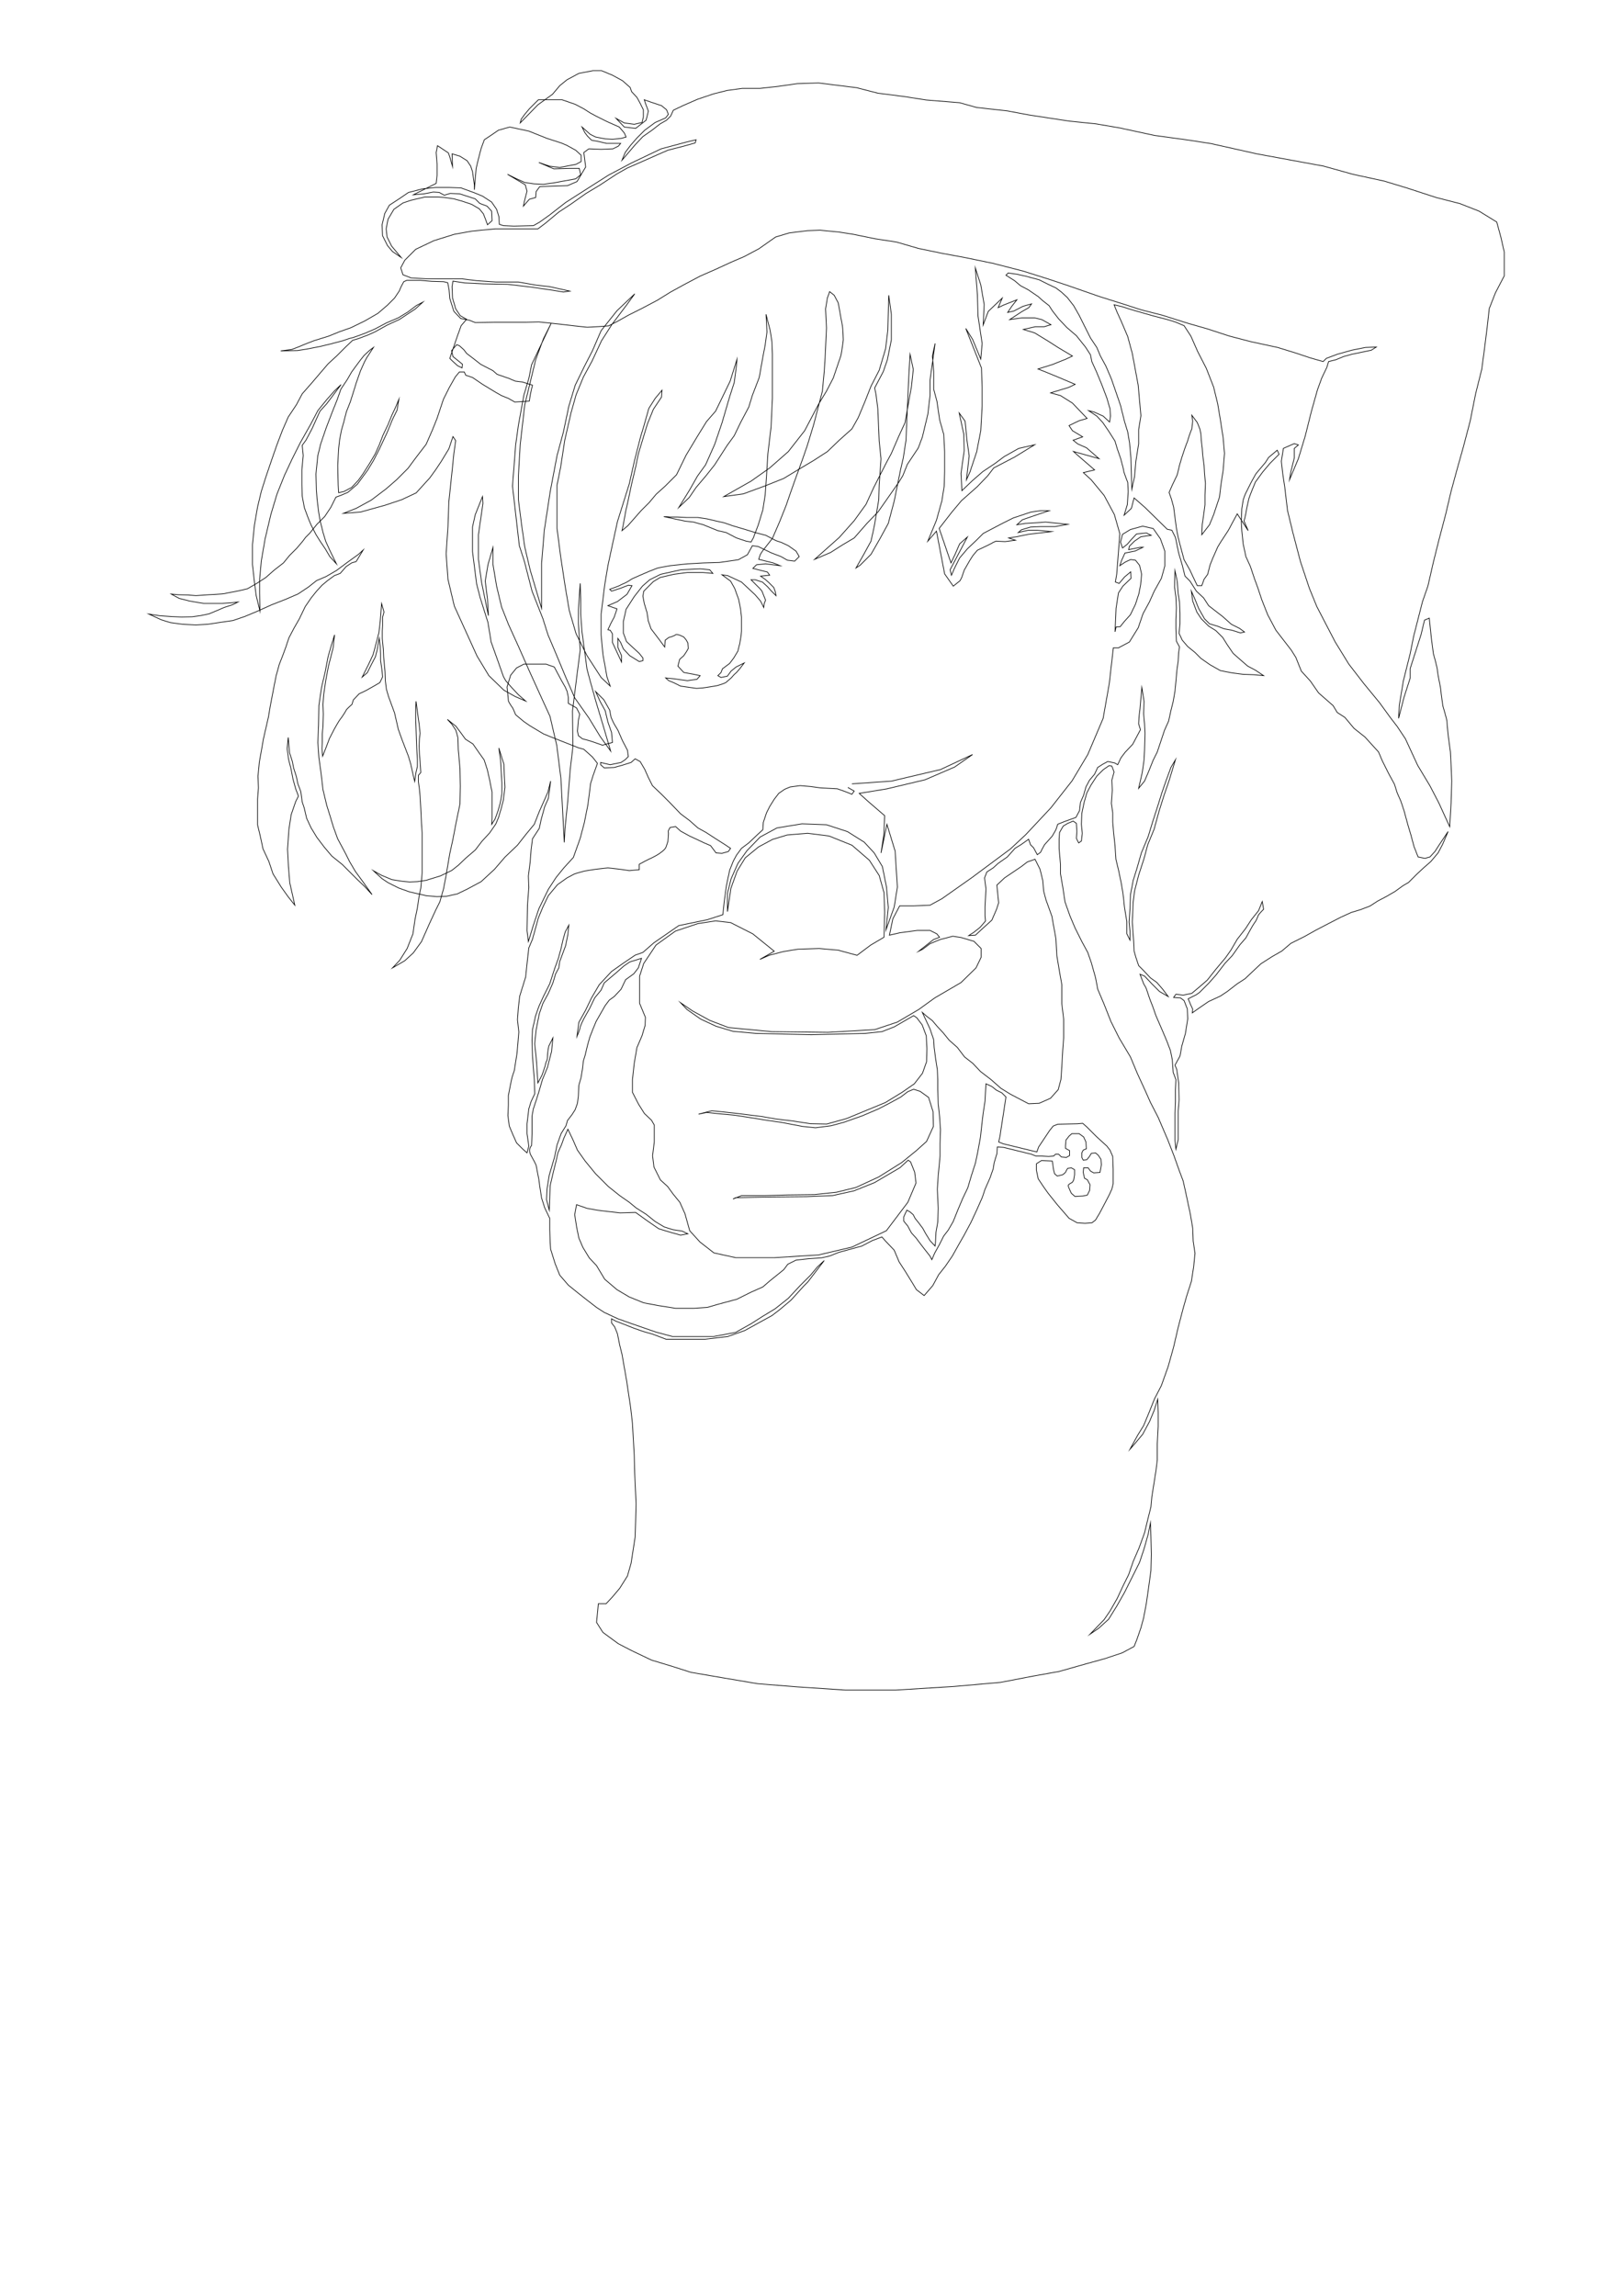 <?xml version="1.0" encoding="utf-8"?>
<!-- Generator: Adobe Illustrator 15.0.0, SVG Export Plug-In . SVG Version: 6.00 Build 0)  -->
<!DOCTYPE svg PUBLIC "-//W3C//DTD SVG 1.1//EN" "http://www.w3.org/Graphics/SVG/1.1/DTD/svg11.dtd">
<svg version="1.1" id="图层_1" xmlns="http://www.w3.org/2000/svg" xmlns:xlink="http://www.w3.org/1999/xlink" x="0px" y="0px"
	 width="595.279px" height="841.89px" viewBox="0 0 595.279 841.89" enable-background="new 0 0 595.279 841.89"
	 xml:space="preserve">
<g id="图层_2">
	<path fill="none" stroke="#000000" stroke-width="0.25" stroke-miterlimit="10" d="M312.473,287.446l6.402-0.442l8.062-0.558
		l7.047-1.661l10.989-2.589l9.151-4.284l2.599-1.216l-6.584,4.583l-10.833,4.667l-14,3.333l-7.977,1.308l-2.189,0.359l3.333,3
		l6,5.167l-0.333,7.167l-1,6.5l2.167-10.5l3,9.833l0.833,13.167l-1.167,7.333l-3,8.333l0.833-8.167l-0.667-7.5l-1.5-7.5l-3-5
		l-3.667-3.958l-6.166-3.875l-7.667-2.5l-9-0.333l-9.167,1.5l-6.166,3.333l-4.833,5l-3.333,4.667l-2.5,5.667l-1.333,5.333v6.667
		l1.292-8.583l2.25-6.25l3-4.875l4.875-4l5.125-2.75l5.375-1.625l7.5-0.625l7.875,1l8.374,3.374l6.375,5.5l3.625,5.625l1.75,6.25
		l0.25,7.25l-0.25,9.125l-4.875,2.875l-5,3.75l-6.875-1.875l-7-0.625l-7.75,0.25l-5.375,0.875l-5.25,1.375l-3.375,1.5l5.25-3
		l-7.875-6.375l-8.125-4.125l-5.5-0.625l-6.5,1l-8.25,2.75l-7.125,5.125l-4.5,6.75l-1.5,4.625v10l2.125,5.125l-0.125,3l-1.125,3.75
		l-1.875,4.375l-1,5.875l-0.625,5.82v4.68l2.25,4.375l2.125,3.375l2.625,2.5l1,1.75v6.125l-0.625,5.126l0.5,4.125l2.375,4.75
		l2.625,2.375l2,2.75l2.5,3.068l1.875,4.182l1.75,6.25l3.75,4.125l5.125,4l8,1.75h14.25l16.125-1l12.25-2.875l12.625-6l7.875-10.432
		l3-7.068l-0.5-4l-1.5-3.75l-0.875-0.625l-3,2.75l-9.375,5.5l-7.5,3l-7.875,1.75l-9.5,0.375l-12.875,0.125l-7.125,0.125l-6,0.125
		l-1,0.5l3.125-1.25h8.125l8.875-0.25l9.75-0.125l8.125-0.875l7.125-1.75l8.375-3.875l8.375-5.25l5.375-4.375l3.75-3.376l2.5-5.5
		l-0.125-5.375l-1.625-5.25l-3.125-2.25l-2.375-0.75l-2.125,0.875l-2.625,2l-4.125,2.25l-4.125,2.125l-5.875,2.5l-6.75,2.375
		l-4.625,1.25l-5.75,0.75l-4.75-0.5l-7.875-1.5l-5.25-0.75l-5.375-0.875l-6.5-1l-5.5-0.5l-4.625-0.5l-3,0.625l4.875-1.25l4.75,0.5
		l4.625,0.5l5,0.625l4,0.5l5,0.875l6.25,0.75l6.5,1l6,0.125l7.25-2l7.875-3.25l6.375-2.625l6.125-3.75l4.5-3.125l3-3.875l1.5-4.25
		l0.125-4.75l-0.25-4.75l-1.5-4l-2-2.625l-1.125-0.75l-7.125,4.125l-4.5,1.75l-6,0.625l-19.875,0.5l-20.5-0.5l-8.25-0.75
		l-6.25-1.875l-5.625-2.625l-5-3.5l-2.375-2.5l4.375,3l6.375,3.5l6.875,2.625l7.657,0.723l8.218,0.777l11.032,0.134l9.593,0.116
		l17.125-1l8.25-2.75l7.875-4.625l5.875-4.25l9.625-5.625l5.5-5.375l1.875-3.875v-3.25l-2.625-2.625l-4.625-1.375l-3.125-0.5
		l-4.75,1.25l-3.61,1.5l-2.64,2l-1.5,0.75l5.375-4.25l2.25-0.875l-1-1.25l-2.485-1.25h-4.64l-6.5,0.875l-3.75,0.875l1.25-6l2.5-4.75
		h5.25l5.89-0.25l4.36-2.375l5.08-3.58l5.92-4.17l6.492-4.827l7.633-5.673l5.625-5.25l5.094-5.438l4.156-4.437l3.396-4.33
		l4.354-5.545l5.75-9.625l5.625-13.25l2.25-12.75l1.5-13.125h1.875l4-2.125l3.25-5.25l1.75-5.125l2.375-4.375l1.75-3.912
		l2.625-4.713l1.25-4.5v-5.5l-1.625-4.5l-2.625-3.75l-3.875-0.875l-4.5,1.25l-2.875,1.75l-0.75,2.875l0.75,2.125l1.75-1.375
		l1.375-1.625l2-2.125l3.625-0.375l1.75,0.875l-3.75,0.5l-2.375,1.625l-1.875,1.875l-0.25,1.25l4.25-0.875h1l-2.875,1.375
		l-3.75,0.75l-1.25,2.75l-0.5,1.5l-0.125,0.375c0,0,1.5-1,1.875-1.25s2.125-1,2.125-1l1.75,0.25l1.5,1.875l0.75,3.25l-0.375,3.875
		l-0.625,3.25l-1.25,3.875l-1.875,3.875l-2.25,2.5l-1.5,1.875l-1.5,0.125l-0.375,1.75l0.375-8.625l0.875-5.625l1.625-2.5l3-2.875
		l-0.125-2.375l-2.25,1.875l-2,2.375l-1.375-0.5l0.5-3l0.625-8.125l0.5-6.625l-2-7l-3.75-7l-4.75-5.75l-2.875-2.625l4.125-1
		l-6.5-5.625l-1.25-1.125l9.375,2.625l-4.625-4l-3.125-1.375l-1.75-1.375l3.5-1.25l-3.75-2.25l-1.25-1.875l3.625-1.75l3-0.875
		l-5.375-5.625l-4.375-2.75l-3.625-1l6.625-2l2.375-1.125l-6.5-2.75l-4.875-2l-2.25-0.875l5.25-1.625l5-2l2.375-1.125l-5.25-3.125
		l-3.5-2.25l-5.125-3.125l-4.125-1.25l4.375-1h3.25l2.5-0.75l-3.375-1.875l-2.625-0.625h-4.625l-4.5,0.625l4.375-2.875l2.625-1.5
		l1-1.375l-3.125,0.875l-3.375,1.75l-2.25,0.5l1.5-2.25l1.875-2.375l-4.75,1.875l-2.125,1l1.5-3.5l-5.125,4.875l-1.875,5l0.375-7.5
		l-1.25-7.25l-2-6.193l0.75,9.693l0.25,8l1.5,10l-0.5,5.75l-3-7.25l-2.5-4l5.75,14.5l0.25,7v7l-0.5,9l-1.5,7.75l-2.5,7.5l-1.25,2.75
		l1-8.75l-0.834-5.917l-0.666-6.833l-2.166-3l1.666,7.667l0.166,6.167l-1.166,8.333l0.334,6.333l3.833-3.667l3.833-3.333l4.5-3
		l3.334-2.5l5.333-3l5.833-1.333l-7.333,4.5l-7.667,4l-2.166,2.833l-3.834,4l-5.833,5.167l-3.5,4.167l-4.667,6l4.334,12.667
		l1.5-3.167l1.666-3.833l2.834-2.5l-6.334,11.999l0.5,2l1.166-2.667l1.834-3.667l2.834-3.333l3.5-3.333l2.333-2.333l7-3.667l4-2
		l6.5-2.167l3.5-0.5h3.167l-5,1.667l-4.834,1.667l-2,1.833l3-0.5l5.5-0.333l2-0.167l6.666,0.667l1.5,0.167l-4.666,0.833h-5.334
		l-3.666,0.167l-3.334,1l-1.166,1l3.666-0.833h3.334l5.166,0.5l-8.5,1l-4,0.833l-3.166,0.5l2.5,0.833l-3.834,0.5l-3.332-0.167
		c0,0-1.168,0.5-1.668,0.833s-5.166,2.5-5.166,2.5l-1.666,2l-1.167,1.833l-2,3.5l-0.833,2.5l-0.668,1.334l-2.5,2l-3.166-4.5
		l-3-15.667l-3.167,3.667l3.167-7.667l2-7.167l0.834-5.333l0.166-5.333v-7.333l-0.334-6.333l-1.5-5.333l-1-6.833l-1.166-4.335v-6.5
		l-0.5-5.667l1-4.667l-1.86,13.5v5.667l-0.807,6.834l-2,8.333l-1.5,4l-4,6l-1.667,4.167l-1.542,2.5l-7.458,10.667l-4.166,4.333
		l-4.667,5.333l-4.5,2.667l-4.167,2.667l-5.833,2.5l9-8l5.5-6.167l4.333-6l2.833-6.167l4.667-9.167l1.797-3.333l2.661-6.167
		l2.376-5.166l1.333-7.667l1-5.5l0.667-6.333l-1.167-5.5l-0.5,8.5l-0.833,18.833l-0.167,4.167l-1,6.5l-1,4.333l-2.333,11.5
		l-2.167,8.167l-3,5.5l-3.333,5.833l-4,4l-1.5,1l2.667-4.667l2.833-5.166l1.167-5.333l1.667-9.833l0.167-5.5l0.667-9.5l-0.667-6.5
		l-0.501-11.834l-0.667-5.333l-0.5-2.333l3.167-6l1.5-4.334l1.464-7.333v-9.333l-0.964-7l-0.333,12.833l-0.834,6.833l-2.333,7.833
		l-3,5.833l-2.167,5.5l-2.5,6l-2.333,4.167l-4.667,4.167l-4.333,4.167l-5.167,3.333l-5.333,3.167l-5.5,3.333l-6.667,2.667l-8.167,3
		l-7.167,1l10-5.667l6.833-4.833l6.833-6l6-7.667l5.167-9.833l2.833-4.667l2.5-4.833l2.833-8.333c0,0,0.833-5,0.833-5.667
		s-0.167-4.5-0.333-5.167s-1.5-8.333-1.5-8.333l-1.5-2.833l-1.665-1.334l-0.833,2.333l-0.667,4l0.333,7l-0.5,11l-0.333,5
		l-0.667,7.167l-3.166,12.167l-2.333,7.667l-1.667,4.833l-2.667,7.333l-1.833,5.167l-1.667,4.833l-2.333,5.833l-2.667,6.167
		l-3.667,4.667l-0.833,1.333l-0.5,1.667l5.333,1.333l2.5,1l-5.333-0.667l-3.333,0.334l-1.333,1.333l5.333,1.333l0.833,1.167
		l-3.333,0.333l1.667,1.167l1.333,1.167l1.833,1.833l0.5,1.338l0.333,1.662l-1.667-1.662l-1.5-1.671l-1.833-1.667l-2.667-0.833
		h-1.499l3.333,3.333l0.667,0.838l1.333,3.329l-0.5,1.167l-0.167,1.5l-1.166-2.334l-2-2.333l-5-4.667l-5-2.333l-2.167-0.333
		l3.167,2.333l1.5,2.667l1.5,4.167l0.667,3.5l0.333,2.833v2.666v2.5l-0.167,1.833l-0.5,2.833l-0.667,2.667l-1.5,2.5l-1.5,2l-2.667,2
		l-0.5,1.333l-1.167,1.167l1.168,0.667l2.333-0.5l1.333-1.833l1.833-1.5l3-1.5l-1.667,2.167l-1.167,1.333c0,0-1.167,1-1.5,1.5
		s-1.667,1.5-2.167,2s-2.834,1.166-3.5,1.333s-5.166,0.833-5.166,0.833l-2.332,0.167l-5.833-0.834l-2.333-1.167l-2-0.833l-1.167-1
		l3.333,0.334l2.167,0.333l2.5,0.333l3.5-0.5l1.167-1.333l-2.333-0.5l-3.667-0.667l-2.167-2.333l0.667-2.5l1.5-1.333l1-1.5
		l0.667-1.167l-0.167-2l-0.667-1.167l-0.833-1c0,0-2.5-1.333-3-0.833s-2.5,1-2.5,1l-1.333,1l-0.167,2.5l-1.833-2.5l-3.167-4.167
		l-1-2.833l-0.5-3.167l-1-3.333l-0.5-2.667l0.333-1.829l3.5-3.505l2.5-1.5l5-1.167l5-0.667h5.667l3.667,0.333l-1.168-1.331
		l-3.5-0.333l-7,0.333l-7.5,1.667l-4,2l-2.666,2.333l-3,3.833l-3,4.667l-1,4.5v4.167l1.167,3.167l2.5,2.333l2.167,2l1.333,1.667v1
		l-1.334,0.333l-3.5-2.167l-2.333-2.5l-1-2.333l-1-1.5v3.333l1.333,3v2.333l-3.333-7.167v-3.166l-0.833-1.333l-0.834-0.167
		l1.167-2.5l1.167-2.167l1-3l-3.333-1.167l3.5-1.5l3.5-2.667l1.833-3.167l-1.334-0.165l-3,1.167l-3.167,1.005l-0.667-0.671
		l3.167-1.167c0,0,2-1,2.5-1.167s2.5-1.5,2.5-1.5l3-1.333l3.5-1.5l3-1.167l4.5-0.833l6.333-0.667l5.833-0.333l5.833-0.167l7-1
		l3.333-1.833l1.833-3.333l2.167,0.333l4.833,2.333l3.5,1.333l2.333,1.333l2.667,0.333l1.667-1.667l-1.167-2l-2.833-2l-2.5-1.167
		l-2-0.667l-3.833-2l-3.332-0.832l-4.333-1.333l-4.5-1.333l-2.833-1l-3.667-0.834l-2.833-0.667l-3.333-0.5h-2.167h-2l-3.334-0.166
		h-2.333l-2.667-0.167l4.667,1l3.167,0.667l3,0.333l3.667,1l5.333,2.167l3,0.667l3.833,2l3.5,1.167l1.833,0.333l0.833-1.5
		l1.833-4.833l1.667-5.5l0.833-5.333l0.167-2.167l0.333-4.833l0.5-8.167l1.167-9.833l0.5-10.5v-9.833v-6.5l-0.167-4.333
		l-0.666-4.335l-0.833-3.167l-0.667-2.667l0.333,6.5l-0.667,4.833l-0.833,4.334l-1.333,7.5l-2.5,6.5l-1.333,4.333l-3,5.667
		l-2.333,4.833l-2.667,3.667l-4.5,7l-3.167,4l-3.667,4.333l-2.5,3.667l-3.833,3.667l4-6.5l2.833-5l3-4.167l3.333-7.5l2.667-7.833
		l2.833-9.667l1.667-5.167l0.833-6.333l0.167-2.167l-2.5,8l-2.5,5.167l-2.833,5.833l-3.333,3.833l-3.5,5.667l-4,6.667l-3.5,7.167
		l-4.167,4.167l-3.333,3l-2.5,3l-3,3l-4.833,5.5l-2.167,1.833l0.5-2.333l0.833-4.667l0.833-3.667l1.333-6.333l1.5-6.333l1-4.833
		l2.167-7.167l1.167-3.834l2.167-5.333l3-4.5l0.167-2.5l-2.5,3l-2.333,3.667l-1.833,6.5l-1.167,3.833l-2.333,9.167l-1.833,8.167
		l-4.335,13.832l-2,9.167l-1.5,7l-1.167,7l-1.333,10.833v7.5l0.667,7.167l1.5,8.333l1.167,3.333l-3.334-3.166l-5.167-8l-4-8
		l-2.5-8.5l-1.5-8.833l-1.667-11l-1.333-10.333v-10.167v-5.667l1.333-6.667l1.5-9.833l2.334-10.167l1.833-6.5l2.667-6.5l3.167-5.833
		l3.5-7.5l3.833-6l5.167-6.833l1.295-1.772l1.872-2.561l-3.94,3.738l-2.56,2.429l-5.834,7.332l-3.167,7.333l-3,5.833l-3.333,6.833
		l-2.333,7.668l-2,9.5l-2.333,8.667l-2.5,13.167l-2.167,14.167l-1,12.167v8.667v7.833l-4.167-14l-2-8.5l-1.167-8.167l-1.167-9.167
		v-8.834l0.667-11.5l1.667-14.5l4-16.5l2.833-7.667l2.833-5.667l-7.167,15.167l-1,5l-1.832,6.167l-2,11l-1,7.167l-1.167,15.167
		l2.5,21.833l1.833,5.667l2.833,11.005l4,10.162l1.833,5.833l2.333,5.5l4.167,10l3.333,7.667l5.167,7.333l4.167,6.833l3.833,5.333
		l-2.499-8.5l-3-10l-2-7.167l-1.167-4.333l-1.833-13.667l-0.5-6.667v-5.5l-0.167-5.666l-0.667,9.667v5.167l0.667,9.667l-1.167,9
		l-1.667,13.333l0.167,13l-1,8.5l-0.916,11.666l-1,10l-0.25,5l-1.25-23.5l-1.5-12l-2.5-10.75l-2.75-6l-5-11l-3.75-8.5l-3.75-8.25
		l-2.5-6.333l-1.833-7.667l-1.333-8v-6.167l-1.833,6.333l-1,6l0.833,6.667l0.333,6l-2.5-12.167l-1.167-8.5v-9l1.667-11.5l-0.167-2.5
		l-2.667,6.667l-1,4.5v9l1.5,11.833l1.333,5.167l2.833,9l1.167,7.167l2.5,7l2,5.667l0.833,1.5l2.167,2.5l2.5,2.667l2.667,2.333
		l-3.833-1.667l-4.167-2.333l-5.5-5.333l-4.333-7.167l-4.167-9.167l-4.167-9.167l-2.333-9.833l-0.667-9.333l0.667-10l0.333-9.167
		l1.333-12.667l0.5-5l0.667-4.667l-1-1.5l-1.5,4.5l-2.833,4.667l-2,3l-2.167,3l-5,5.5l-5.333,2.5l-6,2l-9,2.5l-6.333,0.5
		l4.667-1.833l5.5-3l5.5-4.167l3.833-3.333l4.167-4.167l2.833-3.833l3.833-5l2.333-5.333l1.667-4.167l2.333-7l2.167-4.333
		l2.167-3.833l1.5-1.833h1.833l0.5,1.167l2.5,0.833l3.667,2.5l4.667,2.833l2.333,1.333l2.5,1l2.333,1.333l5.333-0.333l0.334-2.167
		l0.5-2.333l0.333-1.333l-3.667-1.167l-2.667-0.333l-2.333-1l-4.333-1.5l-1.5-1.333l-4.5-2.333l-2.333-1.833l-2.833-2.167l-1-1.333
		l-1.667-1.5l-1-0.333l-1.833,2.167l0.5,2.167l1.667,1.333l1.833,1.5l-0.167,1.331l-1.667-0.833l-2-1.833l-0.833-0.834l2.667-7.833
		l1.5-4.167l2-2.333l-2.333-1.333l-1.667-2.5l-1.167-4l-0.167-4.167l0.333-2l4.334,0.666l6.833,0.333l8.833,0.167l8.5,1l8,1.167
		l4,0.667l2.333-0.333l-7.5-1.667l-4.667-0.5l-6.667-1.167h-8.165l-7.167-0.5l-5.333-0.667h-7.5h-5.333l-5.834-0.333l-3-1.167
		l-0.833-2.526l1.5-2.807l4-4l6.667-3.167l7.5-2.333l6.5-1.167l8.5-0.833h7.833h7.833l2.667-2l5-4.167l4.333-2.833l5.667-4l5-3
		l6.333-4.167l3.833-2.167l5-2.167l6-2.667l3.833-1.667l5.833-1.5l4.168-1.165l0.333-1.167l-3.5,0.833l-9.333,2.5l-10.833,5.167
		l-8.5,4.5l-7.334,4.667l-8.333,5.333l-6,4.667l-3.5,2.5l-2.333,1.333l-7.167,0.167l-3.833-0.167l-1.5-0.5l-0.167-2.833
		l-0.833-2.667l-1.833-2.667l-3.334-2.166l-2.833-1.167l-5-1.833l-4.333-0.167h-5l-4.833,0.5l-5.167,1.333l-3.167,2.167l-3.833,2.5
		l-1.667,3l-1,4.167l0.167,4l1.833,3.667l1.833,2.167l3.167,2.167l-2.071-2.466l-1.429-1.701l-1.667-3.334l-0.333-3l0.667-3.5
		l2.166-3.667l3.333-2.333l3-1l5-1.167h4.833l2.5,0.167l3.334,0.5l3,0.833l3.5,1.167l2.833,1.667l1.5,1.833l0.833,2.167l0.667,1.833
		l1.667-1.5l-0.167-3.5l-1.667-1.833l-2.667-1l-1.666-1.667l-5.667-1.833l-3.5-0.167l-2.167,0.667l-1.833-1l-2.166-0.167l-3.5,0.667
		l-3.833,0.333l8.333-4.167l0.333-3v-4l-0.333-4.333l0.5-2.5l1.9,1.267l2.1,1.4l0.667,2l0.833,3l-0.167-4.667l2.833,0.833
		l2.667,1.667l1.333,2l0.667,2l0.667,4.833v1.833l0.415-4.869l0.252-2.964l0.833-3.5l1-3.833l1.167-3.167l2.5-1.667l2.667-1.833
		l4.167-1.167l3.129,0.67l3.871,0.83l6.667,2.667l5.167,1.667l2,0.833l3.333,1.833l2,1.833v2.333l-1.833,1l-6,1.167l-3.835-0.499
		l-3.833-1.333l5.5,2.333l5.667-0.167h1.999h1.667l0.5,2.333l-1.833,1.5l-8.167,1.5l-3.667,0.5l-3.5-0.167l-3.333-0.499l-3.333-1.5
		l-3-1.5l6.5,3.833l0.667,2.333l-0.834,3.167l-0.5,2.333l2.167-2.5l2.333-0.666l0.167-2.167l1.333-1.833l10.167-0.333l3.5-1.5
		l3.167-5.333l-0.667-5.334l1.833-1.333l4.5,0.167l4.333-0.167l2-1l0.833-1h-3h-2.166l-2.833-0.667l-2.667-0.5l-1.5-1.5l-1-1.333
		l-1-2l3,2.667l2,1l3.5,0.666l2.667,0.167l3.167-0.333l1.833-0.5l-0.667-1.5l-1.833-2.167l-4.5-2l-4-2l-2.167-1.167l-2.333-1.5
		l-3.167-1.667l-4.833-1.667h-2.5h-3h-3.167l-3.333,3.334l-1.667,2l-1.333,1.833l-0.333,1.333l3.205-3.287l3.295-3.38l5.333-3.833
		l2.667-3.167l2.667-2.167l4.332-2.332l5.167-1h3.167l4,1.667l3.667,2l2.833,2.5l0.5,1.5l2,2.167l1,1.833l1.333,2.667v2.666l-0.5,2
		l-2.833,0.667l-3.667-0.5l-3-1.667l3,3.167l4.167,0.5l3.833-3l0.833-3.333l-1-2.667l-0.5-1.5l2.333,0.833l4,1.333l1.833,1.5
		l0.668,1.667l-1,1.333l-3.834,1.667l-3.833,2.833l-2.833,2.833l-2.333,2.667l-2,2.667l-1.167,2.833l2.521-2.957l2.312-2.71l2.833-3
		l3.333-2.333l3-2.333l2.334-1.333l1.5-1.5l1-2.167l3.5-1.667l5.333-2.333l5.917-2l5-1.25l5.5-0.75h6.5l6.75-0.75l7-1l7.75-0.25
		l6,0.75l8,1l7.75,2l9.75,1.25l8,1.25l12.25,1l6.25,1.75l11.25,1.25l8,1.5l14.75,2.25l9.75,1l8.75,1.5l12.75,2.75l12.75,1.75l8,1.25
		l16.75,3.75l12.25,2.25l12.25,2.25l10.75,3l11.5,2.5l8.25,2.5l10.75,3.5l8.75,2.25l7,2.75l6.5,4l1.5,5.5l1.25,5.5v8.75l-3.25,6.25
		l-2.25,5.75l-0.75,6.75l-1,8l-1,7.5l-2.25,9l-2,10l-2.5,9.5l-2.25,8l-2.25,8.25l-2,8.5l-2.5,9.5l-2,8l-2,8.75l-2,5.75l-3.25,12.75
		l-1.25,6.25l-2.5,10l-1.5,9l-0.25,4.75l0.88-3.408l1.12-4.342l2.25-7v-3.5l4-12.5l1.25-5.25l1.75-0.75l0.75,7.25l0.75,5.75
		c0,0,1.5,5.25,1.5,6.25s1.25,6.5,1.25,7.25s0.75,5.75,0.75,5.75s1.5,5,1.5,5.75s0.5,5.5,0.5,5.5l0.75,5.5l0.25,5l0.25,5.75l-0.25,8
		l-0.5,8.75l-1.222-2.673l-2.778-6.077l-3.25-6.25l-4.5-7.5l-4.5-9.75l-3-4.5l-2.5-3.25l-4-5.5l-5.75-7l-5.5-7.125l-5-8.125
		l-3.25-6.25l-3.5-6.75l-2.75-6.75l-3.25-9.75l-2.75-10.5l-2-8.25l-1-8.5l-0.75-5l-0.5-4.5l0.75-4.75l4-1.75l1.5,0.5l-1.5,1.25v3.5
		l-1.25,5l-0.5,3l1.642-3.915l1.608-3.835l2.5-8.25l2.25-9l2.25-8l1.582-4.333l1.835-3.833l0.665-2.167l2.668-0.667l2.832-1.167
		l3-0.833l4-0.833l3.168-0.667l1.832-1.167l-4,0.167l-5,1l-5.332,1.5l-4,1.5l-1.168,1.167l-2.292-0.655l-2.373-0.678l-5.5-1.833
		l-6.5-2l-10-2.167l-7.667-2l-8.167-2.667l-7-2l-9.5-3l-7.833-2l-6.167-2l-9-2.833l-11.5-4l-7-2.333l-9.5-3l-11-2.833l-10.5-2.167
		l-8.166-1.5l-8.833-1.833l-8-2.333l-7.667-1.167l-8.167-1.668l-5.333-0.833l-6.833-0.667l-4.667,0.167l-6.667,0.833l-5,1.5
		l-6.167,4.333l-5.333,2.833l-4.667,2l-6.166,2.834l-5.333,2.333l-5.667,3l-5.167,2.833l-4.833,3l-5.667,3l-5,2.5l-3.833,2.167
		l-3.417,1.75l-3.333,0.25l-4.5,0.25l-4.667-0.5l-5.667-0.667l-7.458-0.792l-4.75,0.125h-4.125h-7.5l-6.875,0.125l-2.25-0.875
		l-3.125-0.625l-2.5-2.624l-1.5-4.75l-0.25-3.125l-0.5-2.625l-1.5-0.375l-4.375-0.125l-4.25-0.375h-4.875l-1.125,0.5l-1,1.875
		l-0.625,1.5l-1.75,2.625l-2.625,2.625l-3.5,3l-4.75,2.75l-5.125,2.5l-4.25,1.5l-4,1.625l-5.25,1.625l-3.25,1.25l-2.375,1l-2.625,1
		l-4,0.5l6.125-0.125l3.25-0.5l5.125-1l4.125-1l4.25-1.125c0,0,2.75-1,3.125-1s5-1.75,5-1.75l3.5-1.5l4.25-2.25l4.375-1.875
		l3.5-2.125l3.125-2.375l2.375-1.25l-2.75,2.5l-5.875,3.875l-4.375,2l-4.5,2.5l-2.5,1.125l-3.625,1.375l-2.125,0.625l-2.5,2.375
		l-3.375,3.375l-3.125,2.875l-3,3.5l-2.875,3.375l-3.625,4.125l-2.125,4l-3,4.5l-2.125,4.875l-2,5.25l-1.875,5.375l-2.125,6.25
		l-1.75,5.5l-1.375,5.75l-1.125,6.5l-0.75,7.25v7.375l0.875,7.625l0.5,3.75l1.375,5.625l-0.125-6.5v-5l0.625-6.875l1.375-8l2.125-9
		l2.25-7.5l2.75-6.875l2.75-5.875l3-6l3.875-6.875l2.625-5l3.25-4l2.875-3.25l2.375-2.25l-5.25,7l-2.5,2.75l-2.875,6.375l-2.25,4.25
		l-1.375,1.875l0.375,3.75l-0.5,5.25v5.5l0.125,4.125l0.792,4.25l1.417,3.833l1,2.417l1.833,3.583l1.5,2.417l1.917,2.833
		l1.667,2.833l2.417,2.667l-2.25-4.583l-1.668-3.667l-0.917-3l-1.167-4.667l-0.5-3l-0.583-4.75l-0.25-3.417l-0.167-5.833
		l0.667-6.667l1.083-4.417l2-5.833l2.333-6.083l1.667-4.167l1.417-4l2.333-3.5l1.583-2.75l1.333-1.833l1.917-2.583l1.333-1.667
		l2.083-1.917l1.333-1l-2.5,3.833l-0.833,1.583l-1.417,3.167l-1.5,4.25l-1.083,3.5l-1.165,3.668l-1.417,3.583l-1,3.917l-0.833,2.917
		l-0.667,3.583l-0.333,3l-0.167,2.917l-0.167,3.417l0.083,4.25l0.084,2.916l0.167,2.75l1.917-0.417l2.833-1.5l2.5-2.667l1.667-2.333
		l2.333-3.666l2.167-3.667l1.5-3.333l1.333-3.5l1.833-3.833l1.5-3.667l1.333-2.833l1.167-2.833l-0.667,4l-1.667,3.375l-2,4.875
		l-2.875,6.125l-2.124,4.124l-2.125,3.5l-3.75,5.125l-3.5,3l-2.625,1.125l-1.75,0.625l-1.875,3.75l-2.25,3.375l-2.875,2.875
		l-2.625,3.25l-1.5,1.5l-1.125,1.5l-2.125,2.5l-2.625,2.625l-2.25,2.75l-3.375,2.625l-3.125,2.75l-1.75,1.125l-1.667,1.083
		l-3.333,1.917l-3.667,0.838c0,0-4.167,0.745-4.667,0.912s-5.916,0.417-5.916,0.417l-4.583,0.333l-2.917-0.25l-3.5-0.083
		l-2.667-0.25l2.917,1.583l3.583,0.917l2.75,0.5l2.667,0.417h3.167h3.667l3.667-0.25l2.083-0.25l-2,1l-3.083,1l-2.5,1.083l-3,1.25
		l-3.167,0.667l-3.084,0.416l-3.917,0.083l-3.75-0.167l-4.208-0.292l-4-0.625l4.625,2.125l3.25,1l4.5,0.626l4.875,0.25l4.375-0.25
		l3.25-0.5l6-0.875l4.375-1.5l4.5-1.875l5.25-2.375l5.125-2l4.625-2l3.75-2.5l3-2.375l3.5-1.5l3.875-2.25l4-3l1.602-1.151
		l2.398-1.724l1.75-1.625l-2.583,4.25l-1.667,0.5l-2,1.333l-2.167,2.5l-2.167,0.833l-2.5,1.833l-2,1.667l-2,2.171l-2,2.495
		l-2.166,3.168l-2.167,4.5l-2,3.5l-1.833,3.5l-1.167,3.5l-1.167,3.167l-1.166,2.958l-1.167,4.208l-0.667,3.333l-1.499,7.834
		l-0.667,4l-1.833,8l-0.667,3.833l-0.833,4.667l-0.5,5.167l0.166,4.333l-0.333,4.167v4.667v4.667l1,4.167l1,4.667l2.167,4.665
		l1.5,4.5l3,4.833l2.5,3.5l2.5,3.167l-0.745-3.317l-1.088-4.85l-0.5-6l-0.334-6.333l0.5-7.167l0.833-5.5l1.667-4.833l1-2l-1-2.625
		l-1-3.625l-0.75-3.875l-0.499-1.924l-0.376-1.451l-0.5-3.875l0.375-4.125l0.5,5.625l1,3.125l0.5,2.5l1,3.125l0.5,2.5l1.125,3
		l0.5,3.75l0.75,2.25l0.875,3.75l1.625,3.5l2.125,3.5l2.75,3.625l2.75,3.25l3.875,3.125l2,2l3.375,3.375l2.75,2.625l2.75,3
		l-3.375-4.75l-2.75-3.75l-2.125-3.625l-1.5-3l-2.875-5.375l-1.625-4.5l-1.125-3.75l-1.25-4l-1.375-5.75l-0.75-6.375l-0.75-5.375
		l-0.375-5.5l0.25-6.5l0.125-7.125l1-6.75l1.25-5.25l1.125-5.875l1-3.5l0.413-1.353l0.962-3.147l-0.5,4.625l-0.75,3l-1,3.875
		l-1,5.375l-0.75,5.125l-0.25,3.5l0.125,3.5l-0.125,4.75c0,0-0.25,2.125-0.25,2.5s0,3,0,3l-0.125,2.5l0.25,2.75l1.375-3.5l1.125-3
		l1.875-3.625c0,0,1.75-3.125,2.125-3.5s2-2.875,2.125-3.25s2.125-2.125,2.125-2.125l0.5-1.625l2.125-2.25l2.375-1.125l3.125-1.75
		l2.125-1.25l1-2.125l-0.25-2.5l-0.5-3.5v-2.375l-0.125-2.875l-0.375-2.875l-0.147,0.834l-0.603,3.416l-0.625,2.5l-1.75,3.375
		l-1.25,2.5l-1.875,1.625l2.375-4.75l1.625-3.5l0.75-2.75l1.375-5.25l0.5-4.25l0.299-3.892l0.201-2.608l0.875,3.125l-0.5,1.875v3
		l-0.125,2.125v2.75l0.375,3.875l0.125,2.875l0.25,2.625l0.25,2.75l0.125,3.375l0.375,3l0.75,2.625l2.25,6.125l1.375,6l1.25,3.5
		l2.5,6.5l0.875,3l0.625,2.875l0.75,3.25l0.5-3.375l0.5-2.125v-2.5l-0.25-4.25l-0.125-3.5l-0.125-3.75l-0.125-3.375v-3.5l0.125-3
		l0.75,5.625l0.375,2.625l0.375,3.5l-0.25,2l-0.125,2.75l0.125,2.875l0.25,2.75l0.25,4l-0.875,1v2.375l0.375,2.75l0.25,2.625
		l0.25,4.5l0.25,5.375l0.25,3.5v7.125v3.875v3.625l-0.5,5.625l-0.625,3l-0.625,4.25l-0.875,4.25l-0.75,5.25l-2.125,5.375
		l-2.75,4.375l-2.625,2.75l2.394-1.396l2.106-1.229l3.125-2.875l3-4.125l2.875-6.5l2.375-5.125l1.5-3l1.375-4.875l0.875-4.625
		l1.375-8.125l1.125-5.125l1.25-6.5l1.375-6.625l0.125-6.5l-0.125-6.5l-0.625-6.875l-0.125-4.375l-0.75-2.75l-1.5-2.25l-1.625-1.75
		l3.125,2.5l1.875,2.5l1.625,2.25l2.75,1.75l2.25,3.25l1.875,2.625l1.125,3.5l0.75,3.25l1,5v3.25v3.125v3.25l-0.125,2.25l1.25-2
		l1-2.75l0.875-3l0.625-3.5v-4l-0.25-3.875l-0.25-4.5l-0.625-4.375l1.875,6l0.125,3.75l0.25,4.625l-0.625,4.875l-0.75,2.875
		l-1,3.375l-1,2.375l-2.25,3.25l-2.875,3.125l-2.375,3.125l-3.5,3l-2.75,2.625l-2.375,1.875l-4.125,2l-5.25,1.625l-3.25,0.5
		l-2.875,0.125l-2.625-0.25l-3.875-0.625l-3.875-1.625l-2.875-1.625l1.608,1.479l1.517,1.396l2.25,1.5l4,2l3.875,1.375l2.75,0.625
		l3.25,0.75l4,0.375l3.5-0.125l4-0.875l3.625-1.75l5.125-2.75l4.875-4.5l3.875-4.5l4.583-4.375l3-3.833l3.167-3.833l1.833-4.667
		l2-4.5l1.167-2.667l1-4l-0.833,6.333l-1.333,3l-1.334,4.834l-0.667,3.167l-2.5,3.833l-0.5,4l-0.333,4.333l-0.667,5.333l0.167,4.167
		l-0.5,6.333l-0.167,9.5l0.5,4l1.833-6l2-6l3.5-7.167l2.833-4.333l2.833-3.5l3.5-3.833l2.5-7l1.5-5.667l1.333-6.667l1-7.833l1-3.167
		l1.5-4.167l-1.833-2.333l-3.167-2.833l-1.833-0.5l-10.167-4l-2.833-1.167l-5-3l-2.167-1.5l-3-2.5l-1-2.333
		c0,0-1.667-2.333-1.667-2.833s-0.5-5-0.5-5l1.333-4.333l2.169-2.667l2.667-1.375h4h4.167l3,1.042l2.667,5l1.333,2.333l0.667,1.5
		l0.5,2.333v2.167l3,1.667l1.167,2.333l-0.5,2.167l-0.333,4l0.333,1.667l1.5,1.167l2.5,0.667l2,0.667l2.833,1l3.667-1l-0.333-3.667
		l-1.333-3.833l-1-4.167l-1.833-3.333l-1.669-3.668l3,3l2.167,3.833l0.5,2.667l1,2.167l1.5,2.5l1.667,3.833l1.833,3.5l0.333,2.333
		l-1.167,1.167l-1.5,1l-4,0.833l-3.5-0.833v0.833l1.333,1.167l3.667-0.167l3-0.833l3.167-1l1.5-1.333l1.833,1l1.667,2.833l1.333,3
		l1.5,3l3.333,3.167l2.833,2.833l4.167,4.333l3.333,2.5l3,2.667l3,1.667l3.333,2.167l3.667,2.333l2,1.333l-0.833,1.167l-2.333,0.666
		l-2.167-0.167l-2-2.667l-2.333-1l-3.167-1.5l-2.167-1l-3.333-1.833l-1.833-1.667l-2,0.333c0,0-0.833,1.167-0.667,1.667
		s-0.167,3.5-0.167,3.5s-0.5,1.5-0.667,2s-0.667,1.166-2.333,2.333s-4,2.167-4,2.167l-1.333,0.667l-2.166,1.167v2l-3.667,0.333
		l-3.333-0.5l-4.5-0.5l-4.5,0.5l-4.167,0.667l-3.5,1l-2.833,1.5l-3.5,2.5l-3.333,4l-2,4.167l-1.667,4l-1.333,4.833l-0.833,3
		l-1.333,3.167l-0.501,4.333l-0.667,6.333l-2.167,7l-0.5,4.167l-0.333,4.5l0.5,4.5l-0.333,4l-0.333,3.833l-1,6.333l-0.833,2.5
		l-0.667,3.167l-0.667,3.5v3.5l-0.167,3.833l0.5,3.833l1.167,2.792l1.5,3.375l2.333,2.333l1.5,1.332l0.667-2.499l-0.667-4.541
		v-3.625l0.667-5.5l0.833-2.667l1.333-2.833l-0.167-5.222l-0.333-4.278l-0.333-4.5l-0.167-5.667l0.167-3.833l1.167-5.166
		l1.167-3.333l1.667-3.667l2.333-4.667l1.833-5.667l1.333-3.667l1-3.667l0.667-3l0.833-3l1.333-2.5l-0.333,3.333l-0.833,4.168
		l-2.167,5.833l-0.333,2.334l-1.167,2.167l-1,3.333l-1.667,3.833l-2,3.667l-1.333,3.833l-1.167,6l-0.5,5l0.5,4.833
		c0,0,0.333,3.833,0.333,4.333s0.333,5.167,0.333,5.167l1.5-2.833c0,0,1.167-3.167,1.333-4.167s0.667-1,0.667-2.667
		s0.5-3.833,0.5-3.833l1.5-3l-0.5,5l-1.5,5.833l-1.833,4.445l-1.333,4.555l-1,3.167l-1,3l-0.5,2.667c0,0,0,5.751,0,6.459
		s-0.167,4.375-0.167,4.375s-0.795,0.707-0.713,1.993c0.031,0.479,0.184,1.04,0.546,1.675c1.333,2.334,1.833,3.5,1.833,3.5l1,5.166
		l0.333,2.5l0.667,4.332l1.167,3.668l1.833,3.834v4.166l0.167,4.834l0.167,2.334l1.667,5.332l1.667,4.168l3.167,3.666l3.5,2.834
		l3.167,2.5l3.667,2.832l2.833,1.834l5,2.334l5.167,1.834l8.666,3l6.167,1.666h8.5h6.667l8-1.5l5.667-3.166l4.167-2.668l4.667-2.832
		l4.833-3.834l2.064-2.227l2.269-2.439l3.833-3.834l2.5-3l2.5-2.334l-6,7.834l-1.5,1.5l-4.667,5.166l-4.167,3.5l-2.833,2.168
		l-5.167,2.832l-4.833,2.668l-6.167,2.166l-8.333,1h-6h-8.333l-4.834-1.834l-3.5-1l-3.333-1.166l-4.667-1.834l-2.167-0.832
		l-1.5-0.834v1.5l1.167,1.5l1,2.5l0.833,4.164l0.833,3.336l1.667,9.5l1.5,10l0.667,5.834l0.666,11.83l0.167,6.5l0.5,11.168
		l-0.167,6.5l-0.167,5.666l-1.499,9.666l-1.333,4.668l-2.833,4.5l-2.667,3.166l-2.333,2.5h-1.501h-1.333l-0.143,1.501l-0.19,1.999
		l-0.334,3.332l1.017,1.599l1.316,2.069l5.667,4.166l4.833,2.5l7.333,3.5l7.167,2.166l7.333,2.334l11.667,2l12.834,2.166
		l14.667,1.17l17.5,1.166h18.333l21.5-1.334l17-1.5l12.166-2.332l9.334-1.668l10-2.832l6.666-1.834l6.5-2.166l4.334-2.334l1-2.5
		l1.5-4.334l1-3.666l1-5.334l0.832-5.832l0.835-6.168l0.165-6l-0.165-6.332l-0.069-2.162l-0.098-3.006l-0.834,4.168l-1.5,5.332
		l-1.666,5l-3,6l-2.5,5l-2.834,5l-3,4.834l-3.666,3.334l-3.168,2.166l3.206-3.309l1.962-2.025l2.166-3.166l2.666-4.666l2.167-4.668
		l2-4l1.667-4.832l2.166-5l2-5.5l1.167-4.834l1.167-4.666l0.334-3.668l0.803-5.084l0.697-4.416l0.5-4v-6l0.332-6.332v-5.168
		l-0.085-2.493l-0.08-2.339l-1.335,4.166l-1.665,4l-2.5,4.666l-2.5,3l-2.167,2.5l1.899-3.466l0.933-1.7l2.168-3.5l2-4.834l2-5
		l2.5-4.832l2.5-7l2-7.168l1.666-7.166l1.834-7l1.332-4.666l1.668-5.168l0.832-5.332l0.5-5l-0.665-4.5l-0.167-4.668l-0.834-5
		l-1.666-7.834l-1-4.5l-1.5-4l-1.834-5.166l-2.334-6.001l-3.5-8.167l-2.833-5.5l-2-4.5l-2.833-6.167l-2.5-6l-4.167-7l-3-6
		l-2.5-6.333l-2.333-5.5l-0.834-4.333l-1.5-5.333l-1.333-3.833l-2.167-4l-2.5-5l-1.832-4.334l-1.834-5.167l-0.834-5.5l-0.832-4.833
		v-3.5l-0.5-5.667v-3.667l0.166-2.333l1.334-2.333l1.666-1l2-0.833l1.166,0.833l0.167,3l-0.167,2.5l0.834,1.667l1-0.667l0.334-2.833
		l-0.334-3.333l0.166-4l0.834-4l1-3.5l1.5-2.833l2.166-3.333l2.334-2.333l2.166-1.5l1,0.167l0.834,2.167l-0.834,3l0.167,3.667
		l-0.333,4.833l0.5,3.5v3.333l0.333,4l0.5,4.667l0.333,5l1,4.167l1,4.833l0.5,3c0,0,0.5,3.667,0.5,4.333s1,6.5,1,6.5v4.5
		l1.167,2.333v-3.167l-0.333-3.5l0.333-5l0.167-5l1-5.25l1.333-4.25l1.667-5.833l2.5-6l1.666-5.5l1.834-5.667l1.5-4.833l1.5-4.333
		l1.833-5l1.667-2.833l-0.999,3.284l-1.335,4.383l-1.833,5.333l-1.833,5.833l-1.834,6.667l-2.333,5.667l-1.333,5l-2,6.167
		l-1.5,5.833l-0.5,4l-0.167,4l-0.167,3.333l0.5,7l0.167,3.667l0.667,2.333l1,3l1.5,1.5l2.833,3l2.333,1.667l2.167,2.5l2,2.667
		l-3.167-1.833l-2.832-2.837l-2.668-2.833l-1.665-0.667l1.333,3.5c0,0,0.833,1.333,1,1.833s1.001,3,1.167,3.5
		c0.165,0.5,1.165,3,1.165,3l1.168,3.333l1.305,3.016l1.361,3.151l1.334,3.167l1.332,3.5l0.668,3.333l0.332,4.667l1,2.611
		l-0.165,3.722v4.5l-0.167,4.167v3.5v3.959v2.541l0.333,3.167l0.346-1.451l0.488-2.049v-5.167v-5.333l0.333-4.167l-0.167-6.167
		l-0.666-4.833l-0.667-1.667l1.833-3.333l0.667-3.667l1.333-4.667l0.834-5.333l-0.167-3.666l-1.168-3l-1.332-1l-2.5-0.167
		l0.832-1.167l2.668,0.334l3.166-0.667l3.166-2.667l2.5-2.167l3.167-4l3.5-4.167l2-2.833l2.333-4l3-3.833l2.167-3.333l2.667-3.333
		l1.333-3.333l0.5,2.833c0,0-1.833,1.833-2,2.333s-0.665,1.833-1.333,2.667c-0.667,0.834-3.166,5.5-3.166,5.5l-2.168,2.5l-2.832,4
		l-2.668,2.833l-3.332,4.333l-2.668,3l-3.332,3.334l-1.168,0.833l-3,1.5l0.835,2l0.833,1.833l-0.167,1.333l1.315-0.928l1.519-1.072
		l3.166-2.167l4.334-2l2.5-1.667l3.666-2.833l2.834-1.833l3-2.833l2.833-2.666l4.166-2.667l3.5-2l3.334-2.833l5-2.5l4.166-2.333
		l4.166-2.167l4.834-2.5l4-1.833l3.334-1l3.5-1.333l2.832-1.833l3.168-1.667l3.166-1.833l3-2.167l2-1.167l3-3l2.5-2.333l2.666-2.333
		l2.667-3.167l1.667-3.167l2-4.667l-1.743,2.615l-1.591,2.385l-1.5,2.333l-1.833,2l-1.833,0.5l-2.5-0.5l-1.5-3.833l-1.166-4.333
		l-1-3.333l-1.5-5.5l-1.168-3.5l-1.332-3l-1-3.167l-2.168-4l-2.332-4.667l-1.334-3.167l-5-5.5l-4-3.167l-3.334-4l-2.832-1.833
		l-1.5-2.5l-5.334-4.667l-3-4.333l-3.334-3.667l-2-5l-1.666-2.667l-5.666-7.333l-3-5.667l-2.168-5.5l-1.5-4.5l-1.165-3.167l-1.5-4.5
		l-1.667-3.667l-1-4.667l-0.5-4.833l-0.167-3.167l0.167-4.833l0.5-3.167c0,0,0.498-1.667,0.833-2.333
		c0.334-0.666,2.167-4.333,2.167-4.333l1.667-3l3.5-4.167l1.165-1.833l2.336-1.966l0.832-0.701l0.666,1.5l-1.084,1.084l-2.25,2.251
		l-2.665,3.167l-2.667,3.666c0,0-2.333,5.5-2.5,6.5c-0.168,1-0.834,3.5-0.834,4s-0.834,3.833-0.834,3.833l1.5,3.5l-4-6.167l-2.166,4
		c0,0-0.834,1.667-1.166,2.167c-0.333,0.5-2.834,4.334-2.834,4.334l-1,1.667l-1.834,4.167l-1,2.5l-0.833,3.333l-1.333,1.833
		l-0.834,2.333h-1.666l-1.667-3.5l-1-2.167l-2.167-3.833l-1.166-4.333l-1-3.833l-0.666-3.5l-0.5-3.833l-0.5-3.834l-0.834-3
		l-0.834-2.333l1.168-2.667l1.832-3.833l0.835-3.5l0.833-2.833l1.167-3.5l1-2.667l0.665-2.167l0.835-2.167l0.333-2.833l-0.334-2.167
		l2,2.667l1,2.5l0.334,1.833l0.166,2.333l0.334,2.833l0.166,2.5l0.5,3.667l0.166,3l0.334,3.667l-0.166,4.333v3.5l-0.5,3.834
		l-0.5,3.333l-0.168,3.833l2.835-3.667l1.5-3.667l2.165-6.5l0.5-4.333l0.835-5.5l0.5-6.167l-0.5-5.667l-1-6.5l-1-6l-1.5-6.167
		l-2.667-6.831l-3.168-6.167l-2.5-5.667l-2.5-3.833l-3.165-1.333l-2.667-0.834l-5.168-1.333l-8.166-2.334l-3.666-1.166l-2.834-0.667
		l1,2.5l1.668,3.667l2.333,5.5l1.667,6.167l1,5.333l1.166,6.333l0.5,5.667l0.5,5.5l-0.834,5.167v5.167l-1,6.333l-0.5,5.667l-1,4.667
		l-0.102-3.68l-0.064-2.32l-0.166-5.5l-0.5-5.5l-0.667-4l-1.167-3.834l-1.5-6l-1.834-5.333l-1.5-4.333l-2-4.667l-2-3.667
		l-1.332-3.167l-2.334-3.5l-1.834-3.667l-2.332-4.667l-2-3.5l-2.335-3l-2.165-2l-2-1.5l-2.834-1.333l-3.334-1.667l-5-1.333l-3-0.667
		l-3.332-0.5l-0.834,0.834l3.166,2l2.168,1.833l2.832,1.5l3.668,2.5l1.665,1.5l2.335,1.833l1.166,1.834l2.334,3l3,3.167l3.5,3
		l3.333,4.167l1.833,2.833l0.5,2.5l1.667,3.667l2,4.833l1.833,4.833l1.166,4l0.168,2.667l-0.335,2.167l-2.333-2.167l-3.333-1.5
		l-2-0.5l3,2l2.167,2.333l2.166,3.167l2.334,3.667l0.834,2.833l1.166,3.333c0,0,1.166,4.167,1.166,4.667s1.5,4.333,1.5,4.333
		l0.168,3.333l-0.168,2.5l-0.166,2.334l-1.166,3.833l2.666-2.5l1-3.833l4,3.5l8.166,8l1.668,0.333l1.332,2.667l1.168,5.667
		l1.332,4.5l1,4l1.834,1.833l2.334,3.671l2.666,2.495l1.834,2.833l3,2.333l2.166,1.667l3.166,2.833l3,1.5l1.834,1.333l-1.5,0.333
		l-3.166-1l-2.834-0.5l-2.5-1l-2.834-0.833l-1.832-1.832l-2.167-3.833l-1.333-3.333l-1.334-2.995l0.5,3.662l1.5,4l1.666,2.5
		l2.668,2.667l2.665,1.667l2.5,2.5l1.667,2.667l2.167,3.167l2.833,2.5l2.5,2.167l2.833,1.5l3,2l-3.5-0.333l-4.165-0.167l-3.835-0.5
		l-4.333-0.836l-3.832-2.167l-3.334-2.333l-2.166-2.167l-2.667-2.167l-2-2.333l-1.167-2.5l0.334-3.5v-3.833l-0.167-4.167l-0.5-3
		l-0.333-4.5l-0.834-4l-0.166,6l0.5,3.667l0.166,4l-0.166,4.333v3.167l0.166,4.667l1.167,2.167l-0.333,2l-0.167,3.167l-0.5,3.667
		l-0.333,3.832l-0.334,3.5l-0.666,3.833l-0.834,3.334l-0.834,3.833l-1.5,3.333l-1.166,3.5l-1.5,4.5l-1.5,3l-1.666,4.167l-1.5,3.5
		l-2.167,2.667l1.333-5.833l0.667-4.667l0.167-3.5l0.166-6.167l-0.166-3.5l-0.334-3.667l0.166-4.5l-0.832-5.167l-0.5,5.833l-0.168,2
		l-0.332,2.667l-0.168,2.833l0.668,2.167l-1.335,2.5l-1.499,2.834l-2.834,3l-1.5,2l-1.166,2.5l-1.166-0.667l-2.5-0.5l-1.834,1
		l-1.834,1.167l-1.166,2.5l-1.834,2.167l-1.332,2.5l-0.835,3l-1.165,2.667l-0.335,3l-1.333,2.5l-4.167,1.5l-2.5,1l-0.665,2
		l-1.335,2.333l-2.833,3.167l-0.833,1.5l-0.667,1.333l-1.166,0.833l-1.334-2.5l-1.166-1.167l-0.666-2l-2.834,2l-2.166,1.333
		l-2.834,3.167l-3.334,2.333l-1.832,1.667l-2.335,1.5l-0.833,2.167l0.5,4l-0.166,3.333l-0.166,3.333v3.167l0.166,2l-2,2.333
		l-2.334,1.834l-1.832,1.167l2.5-0.167l2.332-2.167l3.668-3.333l1.665-3.833l0.835-2.5l-0.335-3.333l-0.333-3.167l2.834-2.667
		l2.912-1.968l3.254-2.199l2.168-1.667l2.832-1l1.834,3.667l1,4.083l0.334,3.917l0.833,3.167l2.167,6l1.5,8.334l0.333,6.167l1,6
		l0.833,4.667v6.999l0.666,5.667v6.833l-0.332,4.5l-0.335,6l-0.333,4.778l-1,3.722l-2.833,3.167l-4.167,1.833l-3.833,0.167
		l-3.167-1.667l-3.5-1.833l-3.5-2.167l-3.666-3.222l-3.834-2.945l-2.832-3l-3-2.333l-2.668-3.5l-3-2.667l-2.166-2.667l-2.166-2.333
		l-1.834-2.167l-2.167-1.667l-1.5-1.333l2.807,6l1.36,4l0.166,2.833l0.5,3.833l0.668,4.333l0.165,3.611v3.722l0.167,5.167l0.5,4.833
		l0.333,4.667l-0.165,5.167v4.5l-0.668,7.168l-0.332,5l0.332,7l-0.166,5l-0.666,3.834l-0.167,3.5l-0.167,1.5l-1.86-2l-1.64-2.666
		l-1-1.834l-1.5-2l-1.333-1.666l-0.667-1.334l-1.167-1l-1.167-0.666l-1.167,2.5v1.5l1.5,1.834l1.333,2.5l1.668,1.832l1.5,2
		l1.667,2.168l1.973,2.5l0.692,1.332l1-2.332l1.833-3.334l1.5-3l1.667-2.166l1.833-3.168l1.667-4.166l1.833-4.334l1.833-3.834
		l1.334-4.5l1.5-4.666l0.834-4l1-5.501l0.5-4.667l0.5-4.167l0.666-4.333l0.168-3.333l0.166-3l2.168,1l1.665,1.333l2,1l1.5,1.5
		l-1,6.667l-0.833,5.333l-0.333,2.333l-0.5,2.167l1.666,0.667l12.334,3.001l0.666-1.834l4-6l1.334-1.667l1.666-0.667l7.167-0.167
		l2-0.167l1.5,1.333l3.5,3.5l3.833,3.5l1.167,1.5l1,2.333l0.167,4.668v5.332l-0.5,2l-1,2.168l-2,3.834l-1.5,2.832l-1.5,2.5l-1.334,1
		l-2.5,0.168l-2.833-0.168l-3-1.666l-4.333-5l-3.333-4.166l-1.666-2.332l-2-3l-0.667-3.168v-2.332l1.833-1.168l4,0.168l0.274,1.842
		l0.226,1.49l0.334,1.334l1,0.832l2-0.5c0,0,0.999-0.666,1.166-1.166s0.667-1.168,0.667-1.168l1.333-0.166l1.167,0.666v1.834
		l-0.333,2l-0.5,0.832c0,0-1.5,0.668-1.5,1.168s1.166,2.832,1.166,2.832l1.334,1.168l2.833-0.168l1.667-0.332l0.833-1.668
		l0.167-2.166l-1-1.834l-1-0.5l-0.5-2.166l0.166-1.668h1.666l0.834,1.168l1.166,0.666l2.334-0.164l0.5-2.834l-0.166-2l-1-1.5
		l-1-0.832l-1.5,0.166l-0.834,1.332l-0.834,1l-1.332,0.168l-0.5-1v-1.668l0.5-1l1.165-0.5l-0.165-2.5l-0.834-1.833l-1.666-1.208
		h-1.334h-1.334l-1,0.875l-1.166,1.5l-0.166,2v1l1.5,0.833v1.832l-1.167,0.668l-1.833-0.168l-1-1h-1.167l-0.667,0.668l-1.834,0.166
		l-2.666-0.166h-2l-1.666-0.668l-10.167-2.5l-2.333-0.167l-0.167,2.5l-1,3.332l-0.333,2.168l-1.168,3.334l-1.832,4.166l-1,3
		l-2,4.502l-2.168,4.666l-2.5,4.666l-2,3.5l-2.332,4.168l-2.5,3.666l-2.5,3.166l-2.168,4l-1.026,1.188l-2.14,2.48l-1.404-1.074
		l-1.429-1.094l-1.5-2.5l-2.667-4.332l-2.167-3.334l-1.833-4.334l-3.333-3.5l-1.167-1.332l-3.5,1.332l-3.833,2l-8.5,2.334
		l-3.333,1.334l-3,0.666l-4.835,0.334l-4.5,0.5l-3,1.5l-1.5,2l-5.167,4.166l-2.5,2.166l-4.5,2l-5,2.5l-6.833,1.834l-4,1.166
		l-5,0.334h-6.667l-6.333-1l-5.333-1l-5.333-2.166l-4.5-2.668l-4.5-3.832l-3-5l-2.667-2.834l-2.333-3.834l-1.5-3.5l-0.834-4.166
		l-0.667-4.334l0.667-3.666l3.833,1.332l3.667,0.668l4,0.5l4.5,0.5l5.667-0.168l4.167,3l4.333,3l3.833,1.168l4.167,1.166l2.667-0.5
		l-2.167-1l-3.333-0.5l-3.167-1l-3.333-2l-3.333-2.666l-3.668-2.334l-2.5-2.057l-3.5-2.443l-4.167-3.334l-4.666-4.666l-3.833-4.668
		l-2.833-4l-1.667-3.833l-1.833-3.833l-1.5,3.333l-0.833,2.333l-1.333,3l-0.667,3l-1,4l-1.167,5l-0.167,4.668l-0.167,4.334l-1-3.834
		l0.167-3.834l0.833-5.166l0.833-2.834l1.167-4l0.833-4.167l1.5-4.208l1.833-2.959l0.5-1.833l1.667-2.167l1.167-1.833l0.833-2.333
		l0.333-2.667l0.167-3.833l0.833-3l0.5-3l0.333-3l0.667-2.167l0.833-3.5l0.833-3l1.167-3l1.167-2.833l2-3.5l1.333-2.333l1.5-2
		l1.833-1.333l2.5-2.667l1.667-3.5l3-2.167l1.667-2.167l1.167-3.5l-2.167,0.667l-2.167,0.667l-2.167,1.5l-2.833,2.5l-4.333,3.667
		l-1.166,2.666l-2.333,2.833l-1.833,3.833l-2.167,3.833c0,0-1.333,2.667-1.333,3.167s-1.167,3.333-1.167,3.333l0.667-5.167l2.5-4.5
		l2.167-4.5l2.833-4.833l4.5-4.833l4-2.833l4.667-3.167l2.833-1l4-3.5l9.167-6.333l10.5-2.167l5.667-1.833l0.5-4.833l0.833-6
		l1.167-5.5l1.333-3.333l1.167-2.167l1.833-2.5l2.667-2l3.167-3l2-1.833l0.167-2.667l1.167-3.5l1.167-2.333l1.667-2.667l1.667-2.167
		l2.167-1.5l2-0.833l3.667-0.5l3.833,0.333l3.668,0.5l6.167,0.333l2.833,1l2.5,1l0.833-1.167l-2.333-1.333"/>
</g>
<g id="图层_1_1_">
	<g>
		<g>
			<path d="M-35.621,71.083c0.432,0,2.21-0.832,1.241-0.832C-34.811,70.25-36.589,71.083-35.621,71.083L-35.621,71.083z"/>
		</g>
	</g>
</g>
</svg>
